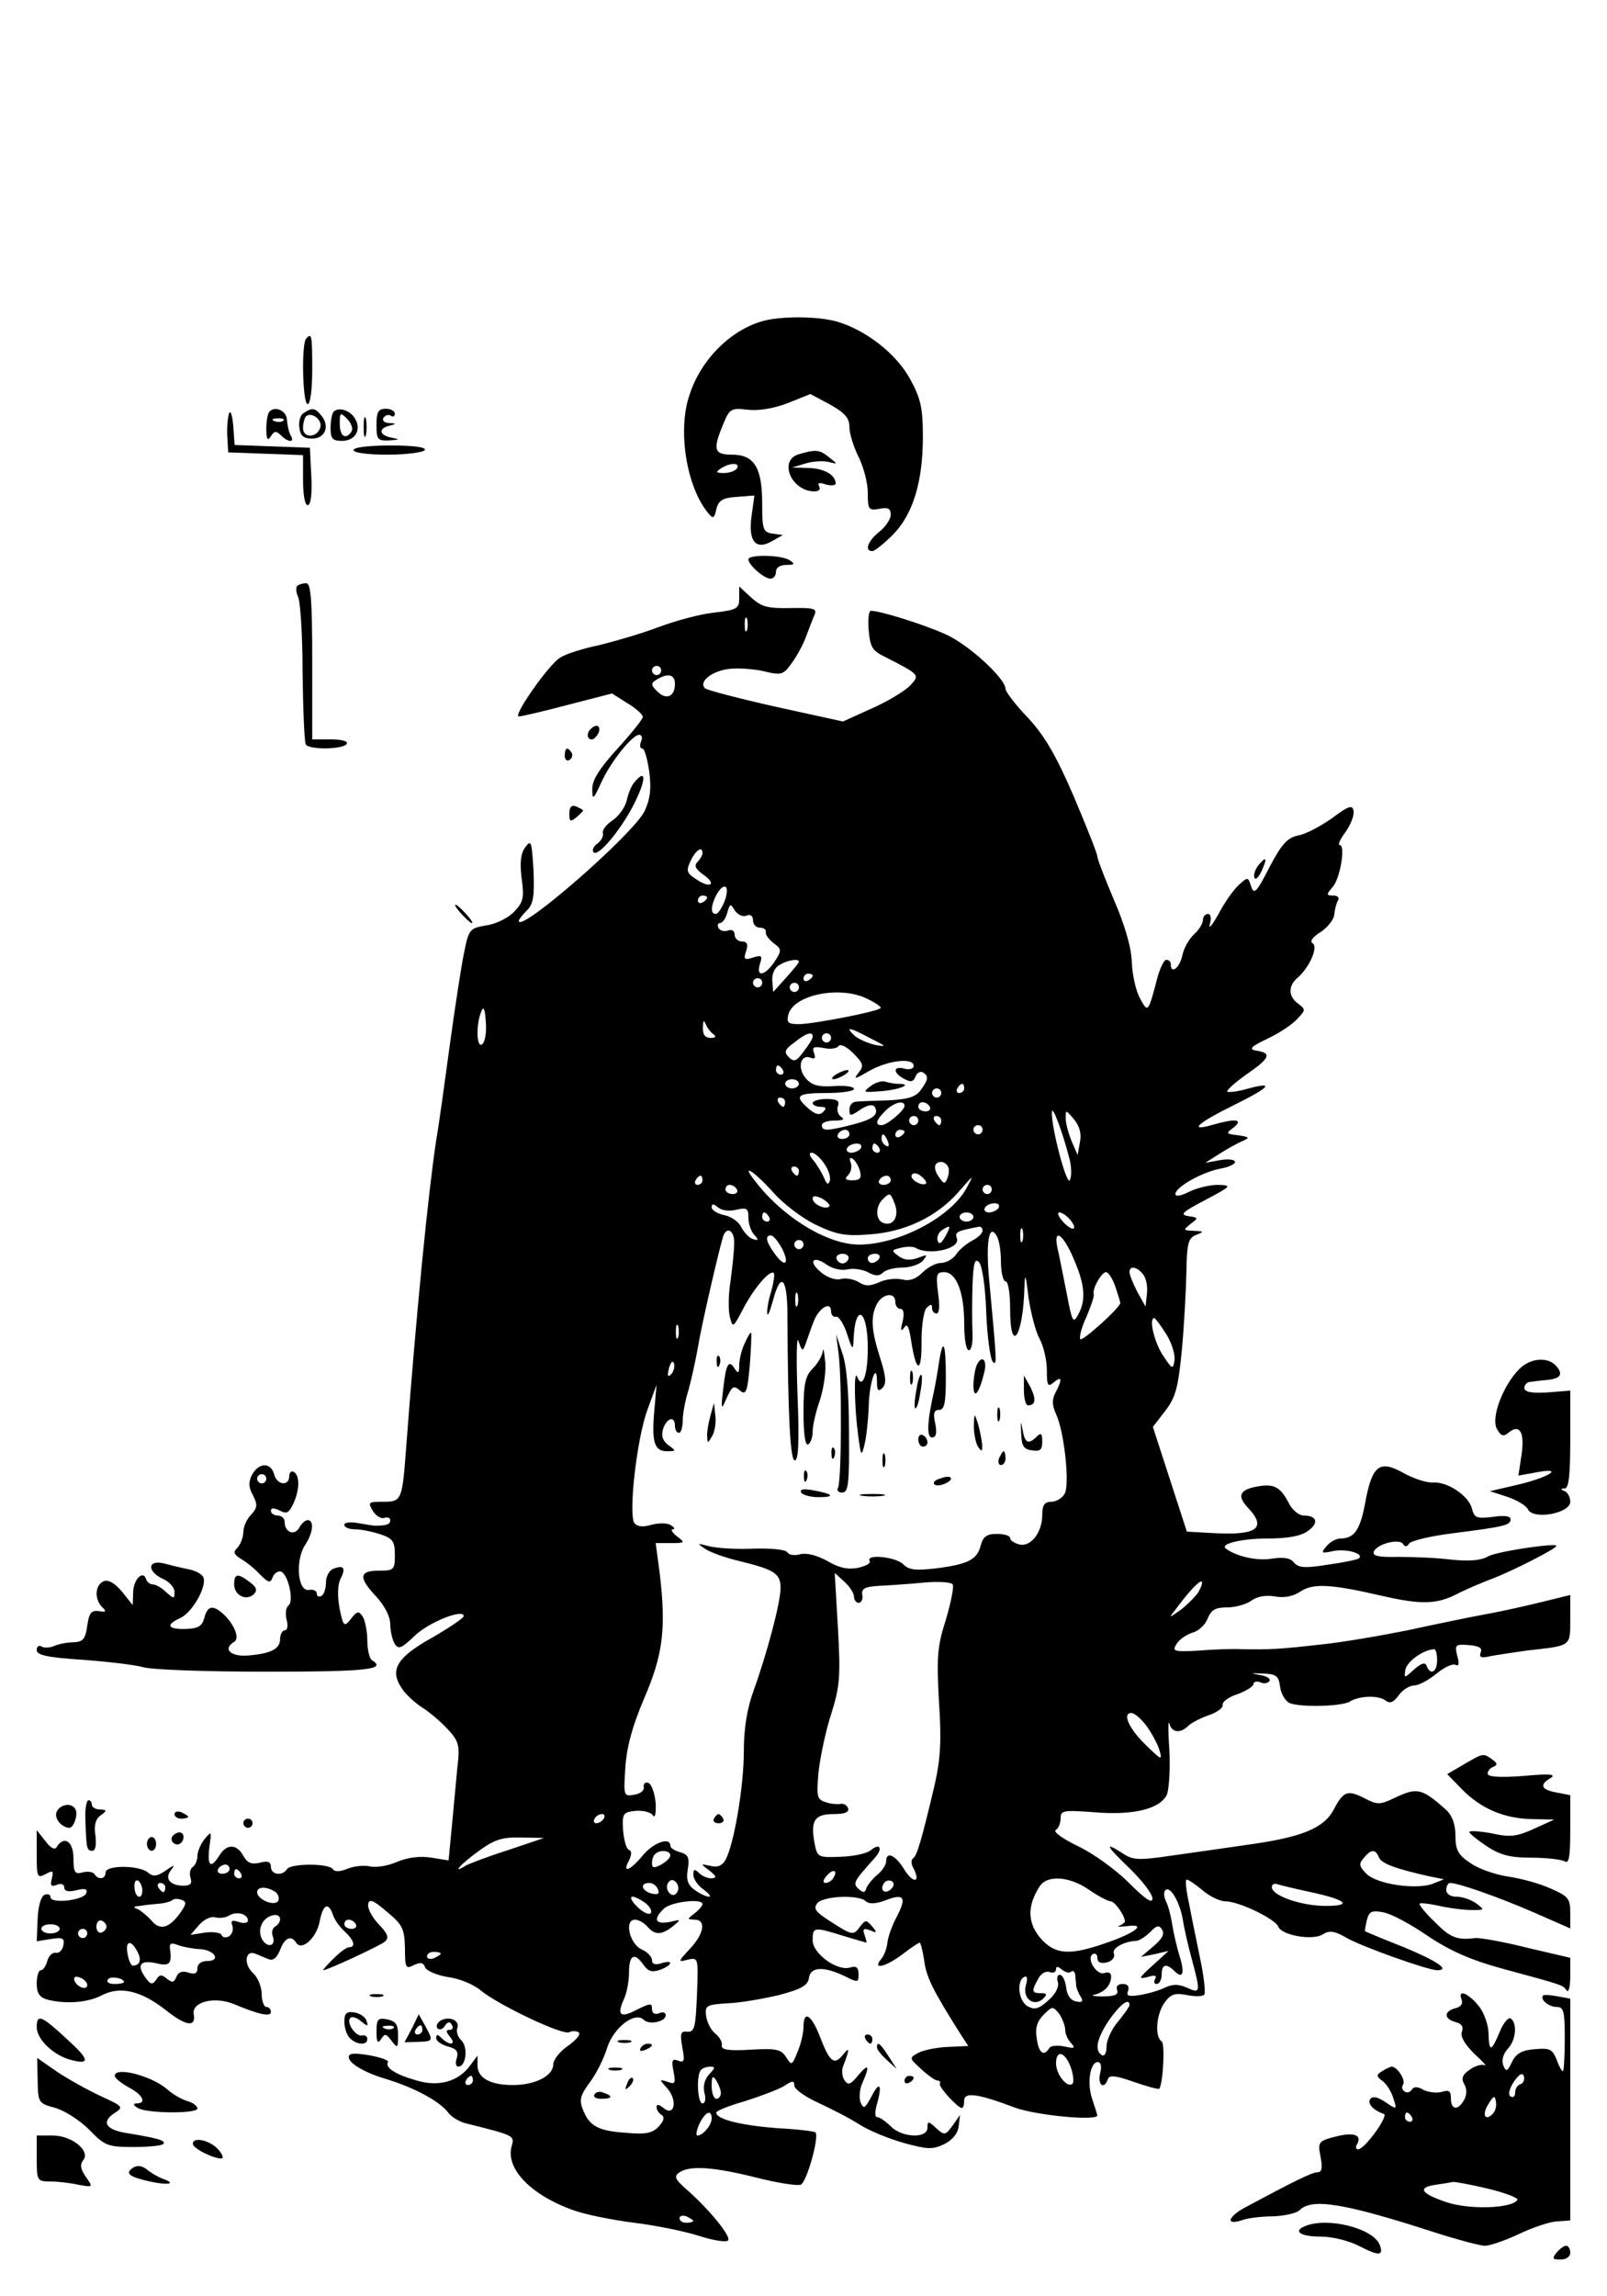 <?xml version="1.0" standalone="no"?>
<!DOCTYPE svg PUBLIC "-//W3C//DTD SVG 20010904//EN"
 "http://www.w3.org/TR/2001/REC-SVG-20010904/DTD/svg10.dtd">
<svg version="1.0" xmlns="http://www.w3.org/2000/svg"
 width="350pt" height="500pt" viewBox="0 0 350 500"
 preserveAspectRatio="xMidYMid meet">

<g transform="translate(0,500) scale(0.1,-0.1)"
fill="#000000" stroke="none">
<path d="M1658 4300 c-69 -21 -131 -83 -156 -159 -27 -77 -7 -202 41 -259 10
-12 13 -11 17 9 5 19 13 25 44 27 l39 3 -6 -44 c-8 -56 9 -76 45 -55 l23 13
-22 3 c-21 3 -23 9 -23 65 0 79 -17 107 -66 107 -39 0 -42 11 -19 66 14 34 17
36 52 32 24 -3 57 2 88 14 l50 20 43 -23 c32 -18 42 -29 42 -49 0 -14 9 -43
20 -65 11 -22 20 -57 20 -78 0 -37 2 -39 25 -35 19 4 25 1 25 -13 0 -9 -11
-26 -25 -37 -25 -20 -33 -42 -15 -42 5 0 25 16 44 35 44 44 66 115 66 214 0
64 -5 84 -28 126 -30 55 -97 107 -160 125 -43 12 -125 12 -164 0z m-53 -320
c-3 -5 -16 -10 -28 -10 -18 0 -19 2 -7 10 20 13 43 13 35 0z"/>
<path d="M667 4263 c-11 -10 -8 -143 3 -143 6 0 10 32 10 75 0 75 -1 81 -13
68z"/>
<path d="M499 4100 c-3 -8 -5 -31 -4 -50 l2 -35 81 -3 82 -3 0 -54 c0 -32 4
-55 10 -55 7 0 10 24 8 63 l-3 62 -82 3 -82 3 -3 42 c-2 23 -6 35 -9 27z"/>
<path d="M587 4104 c-4 -4 -7 -21 -7 -38 0 -23 3 -27 10 -16 7 12 12 12 22 2
16 -16 31 -16 21 0 -4 7 -7 22 -8 33 0 20 -25 32 -38 19z m30 -20 c-3 -3 -12
-4 -19 -1 -8 3 -5 6 6 6 11 1 17 -2 13 -5z"/>
<path d="M662 4101 c-8 -4 -12 -19 -10 -32 2 -18 9 -24 28 -24 28 0 39 27 20
50 -14 17 -20 18 -38 6z m36 -30 c-5 -24 -38 -27 -38 -3 0 10 3 21 6 25 11 11
35 -5 32 -22z"/>
<path d="M727 4104 c-4 -4 -7 -20 -7 -36 0 -23 4 -28 25 -28 29 0 43 25 28 49
-11 18 -35 25 -46 15z m39 -43 c-13 -20 -26 -11 -26 16 0 25 1 26 16 11 9 -9
13 -21 10 -27z"/>
<path d="M820 4075 c0 -32 2 -35 28 -34 23 2 24 2 5 6 -27 5 -30 20 -5 26 16
4 16 5 -1 6 -10 0 -15 6 -12 11 4 6 11 8 16 5 5 -4 9 -1 9 4 0 6 -9 11 -20 11
-16 0 -20 -7 -20 -35z"/>
<path d="M792 4070 c0 -19 2 -27 5 -17 2 9 2 25 0 35 -3 9 -5 1 -5 -18z"/>
<path d="M770 4020 c0 -6 31 -10 74 -10 41 0 78 5 81 10 4 6 -23 10 -74 10
-47 0 -81 -4 -81 -10z"/>
<path d="M1740 4011 c-45 -13 -17 -80 33 -81 11 0 15 5 11 11 -4 8 0 9 15 4
11 -3 21 -2 21 2 0 19 -25 33 -59 34 l-36 1 30 9 c17 5 39 6 50 3 20 -5 20 -5
1 10 -21 17 -28 18 -66 7z"/>
<path d="M1630 3782 c0 -12 34 -42 48 -42 7 0 12 7 12 15 0 9 9 15 23 15 18 0
19 2 7 10 -18 12 -90 13 -90 2z"/>
<path d="M647 3724 c-3 -4 -2 -14 2 -23 5 -9 10 -83 10 -165 1 -82 4 -153 7
-157 7 -12 81 -11 89 1 4 6 -10 10 -34 10 l-41 0 0 170 c0 135 -3 170 -13 170
-8 0 -17 -3 -20 -6z"/>
<path d="M1610 3698 c0 -23 -4 -26 -55 -32 -30 -3 -85 -18 -122 -32 -37 -14
-96 -31 -129 -39 -34 -7 -72 -19 -84 -27 -25 -15 -104 -128 -90 -128 6 0 53
11 106 25 l97 25 33 -21 c19 -11 34 -25 34 -30 0 -5 -25 -36 -55 -69 -39 -43
-55 -68 -55 -87 0 -26 2 -25 19 12 20 45 68 105 83 105 6 0 8 -7 4 -15 -3 -8
-2 -15 3 -15 5 0 11 -23 15 -50 5 -37 2 -60 -10 -86 -24 -50 -274 -268 -274
-239 0 3 8 13 18 23 14 14 16 31 14 87 -4 63 -5 68 -18 50 -10 -13 -12 -33 -8
-67 6 -42 4 -52 -16 -73 -12 -13 -39 -27 -61 -30 -36 -6 -38 -9 -48 -58 -6
-29 -20 -119 -31 -200 -11 -81 -24 -176 -30 -210 -17 -112 -43 -370 -66 -677
-8 -107 -10 -110 -49 -110 -33 0 -34 -1 -23 -20 7 -11 19 -18 25 -15 7 2 13 0
13 -5 0 -9 -8 -12 -30 -12 -3 -1 -20 2 -37 5 -19 4 -33 2 -33 -3 0 -6 11 -10
24 -10 12 0 37 -5 55 -11 27 -9 31 -16 31 -45 0 -32 -2 -34 -35 -34 -43 0 -45
-15 -5 -57 18 -20 30 -43 30 -60 0 -15 5 -35 10 -43 8 -12 15 -9 43 18 31 30
107 60 107 43 0 -4 -31 -25 -69 -47 -77 -43 -93 -70 -66 -110 8 -13 28 -31 43
-41 15 -9 40 -30 56 -47 26 -28 28 -36 22 -86 -3 -30 -8 -88 -12 -128 l-7 -73
-37 6 c-24 4 -51 1 -75 -9 -20 -9 -47 -13 -59 -10 -12 3 -34 1 -49 -5 -17 -7
-28 -7 -32 -1 -8 13 -92 13 -100 0 -10 -16 -35 -12 -35 5 0 11 -7 14 -24 9
-18 -4 -27 -1 -36 15 -14 26 -36 27 -52 1 -19 -30 -27 -24 -22 18 5 35 5 36
-10 18 -9 -11 -16 -28 -16 -37 0 -10 -5 -21 -10 -24 -6 -4 -8 -15 -5 -24 4
-13 0 -17 -17 -17 -29 1 -40 16 -25 35 9 11 6 11 -12 -2 -19 -13 -28 -14 -39
-4 -20 16 -92 16 -92 0 0 -15 -16 -17 -24 -4 -3 5 -15 7 -26 4 -17 -5 -20 0
-20 31 0 36 -20 50 -36 25 -4 -8 -13 -4 -25 12 l-19 24 0 -53 c0 -49 1 -52 19
-43 16 9 18 8 14 -9 -4 -16 -2 -19 11 -14 9 4 16 1 16 -6 0 -8 9 -10 26 -6 19
5 25 3 22 -6 -5 -16 -78 -24 -78 -9 0 6 -6 8 -13 5 -7 -2 -14 -24 -15 -52 l-2
-49 31 5 c26 4 30 2 27 -14 -2 -11 -10 -18 -17 -16 -7 1 -15 -7 -18 -18 -3
-11 -9 -20 -14 -20 -5 0 -9 -13 -9 -29 0 -21 6 -30 23 -35 39 -10 87 -7 118 9
40 21 85 11 139 -31 45 -36 67 -39 62 -10 -5 27 45 40 88 22 55 -23 80 -28 80
-17 0 6 -4 11 -10 11 -5 0 -10 13 -10 28 0 16 -9 37 -19 46 -21 19 -17 51 5
42 8 -3 21 -9 29 -12 10 -4 18 3 25 20 10 27 24 33 35 16 12 -19 44 10 51 45
7 38 19 45 29 16 3 -10 14 -26 25 -36 21 -19 26 -35 10 -35 -5 0 -20 -11 -34
-25 -14 -14 -24 -25 -22 -25 9 0 123 53 134 62 10 9 7 17 -14 39 -14 15 -24
34 -22 43 2 12 11 9 41 -17 34 -28 38 -37 39 -79 0 -43 2 -46 19 -37 15 7 21
6 25 -5 3 -7 25 -17 50 -21 24 -3 56 -16 71 -29 39 -32 180 -99 193 -91 5 3
15 3 20 0 6 -4 -4 -16 -22 -29 -18 -12 -33 -31 -33 -41 0 -25 -39 -45 -88 -45
-49 0 -77 15 -77 43 l0 21 -15 -20 c-25 -36 -69 -49 -118 -34 -46 13 -69 28
-62 40 5 8 -75 24 -83 16 -12 -12 23 -36 76 -52 64 -19 121 -50 139 -75 7 -9
25 -20 40 -23 100 -25 104 -26 98 -47 -16 -50 41 -109 135 -142 25 -9 84 -21
132 -27 48 -6 112 -19 142 -29 32 -10 59 -14 62 -9 6 9 -41 67 -90 110 -26 23
-29 29 -16 38 23 15 73 12 165 -11 47 -12 91 -19 99 -16 13 5 41 105 32 114
-2 2 -39 7 -83 9 -77 6 -133 19 -133 34 0 4 28 15 63 25 34 11 72 25 85 33 18
12 22 12 22 1 0 -8 24 -25 53 -38 28 -13 69 -34 89 -47 20 -13 64 -31 96 -40
51 -14 63 -15 88 -3 18 9 30 23 32 39 l3 25 -16 -23 c-16 -22 -18 -22 -36 -6
-17 16 -19 16 -19 1 0 -24 -55 -22 -80 3 -11 11 -24 20 -29 20 -6 0 -6 12 0
32 11 41 4 47 -14 11 -14 -25 -16 -26 -23 -10 -3 10 -2 29 5 43 16 37 13 42
-10 15 -17 -21 -22 -22 -30 -10 -5 7 -6 21 -3 29 15 39 15 45 0 26 -19 -24
-29 -16 -50 39 -19 49 -36 59 -36 21 0 -13 -6 -38 -13 -54 -12 -30 -13 -30
-25 -11 -11 17 -21 19 -77 16 -49 -3 -64 0 -63 9 2 7 -5 19 -14 26 -9 7 -18
24 -20 38 -3 23 0 25 47 28 28 1 78 10 112 18 49 13 63 21 65 38 4 24 33 25
80 2 26 -13 28 -13 28 5 0 15 -5 19 -18 15 -28 -9 -82 30 -82 59 0 29 2 30 66
10 27 -8 50 -15 51 -15 1 0 -1 8 -4 17 -5 13 -2 15 12 10 15 -7 16 -5 4 9 -12
14 -14 14 -25 0 -15 -21 -17 -21 -65 10 -33 21 -38 28 -29 40 14 16 91 19 106
4 6 -6 21 -6 42 2 41 16 47 7 26 -34 -10 -18 -19 -43 -21 -56 -1 -13 -7 -30
-14 -38 -20 -24 10 -17 47 11 18 14 35 25 37 25 2 0 7 -18 10 -40 5 -36 19
-64 79 -159 l17 -26 -44 -2 c-25 -1 -54 -7 -65 -13 -20 -11 -20 -11 6 -35 15
-14 31 -25 35 -25 5 0 8 -3 6 -8 -2 -7 39 -52 48 -52 3 0 5 7 5 16 0 19 28 16
110 -15 46 -17 180 -30 180 -17 0 1 -5 17 -11 35 -12 34 -5 81 12 81 7 0 9
-10 5 -25 -6 -25 9 -36 17 -12 3 9 16 8 56 -6 29 -10 54 -17 56 -15 8 11 13
98 5 103 -15 10 -12 58 6 84 14 19 22 22 49 17 19 -4 36 -3 38 1 3 5 -1 40 -9
78 -8 39 -19 92 -24 119 -6 27 -9 51 -6 53 2 2 17 -8 34 -22 16 -14 39 -25 51
-25 29 0 108 -38 115 -55 7 -19 75 -31 97 -17 14 9 25 8 51 -7 32 -19 178 -71
198 -71 30 0 0 20 -72 50 -46 18 -84 34 -85 35 -1 0 1 11 4 24 5 19 10 22 36
17 17 -3 60 -26 96 -51 48 -32 92 -52 161 -71 136 -37 134 -36 142 -48 4 -6 8
7 8 30 l0 41 -94 22 c-52 13 -102 22 -113 21 -40 -5 -55 1 -89 36 -20 19 -34
37 -32 39 2 2 21 0 43 -5 22 -5 54 -9 70 -9 29 0 29 0 11 14 -11 8 -30 15 -43
15 -14 0 -23 6 -23 15 0 8 4 15 8 15 18 0 101 -29 180 -63 l82 -36 0 34 c0 31
-4 36 -43 53 -24 11 -65 22 -93 26 -27 4 -64 17 -81 29 -27 18 -33 28 -33 60
0 24 -7 43 -19 55 -55 49 -64 51 -116 26 -30 -14 -36 -14 -64 1 -36 18 -45 15
-66 -25 -21 -40 -68 -60 -182 -76 -54 -8 -133 -19 -175 -25 -68 -10 -81 -9
-102 5 -42 27 -38 18 14 -32 28 -27 50 -56 50 -66 0 -12 -16 -1 -52 35 -28 28
-78 64 -110 79 -33 16 -54 31 -49 35 6 3 11 15 11 25 0 18 5 19 73 14 83 -7
141 6 158 37 5 11 8 53 6 97 -3 42 -3 69 0 59 5 -20 24 -22 41 -5 7 7 27 17
44 23 18 6 32 16 31 22 -2 7 13 18 32 24 19 7 35 17 35 22 0 5 7 7 15 4 8 -4
17 -2 20 3 3 5 -7 11 -22 13 -21 4 -20 4 7 3 30 -1 35 -5 38 -29 2 -15 11 -30
20 -35 23 -10 114 -8 132 3 21 13 63 14 78 2 9 -7 17 -4 28 11 8 12 24 22 34
22 10 0 32 12 49 26 17 14 35 22 41 19 7 -4 9 2 4 19 -6 25 -4 26 25 24 22 -2
30 -6 26 -16 -4 -11 1 -13 22 -8 16 3 51 8 78 12 98 11 95 8 95 68 l0 53 -57
-14 c-32 -8 -89 -21 -128 -28 -38 -7 -115 -23 -170 -35 -55 -11 -140 -26 -190
-31 -88 -10 -107 -11 -170 -10 -16 1 -58 0 -92 -3 -57 -3 -61 -2 -50 15 6 10
22 20 34 24 13 3 28 17 33 30 8 20 17 25 43 25 18 0 42 7 53 15 12 9 31 12 50
9 21 -4 41 0 57 11 28 18 66 16 182 -11 80 -18 114 -17 156 4 19 10 56 26 83
36 41 16 136 64 136 70 0 7 -130 -12 -149 -23 -16 -9 -41 -11 -80 -7 -31 4
-82 6 -115 6 -43 -1 -57 2 -54 11 6 17 56 30 64 17 4 -7 9 -6 13 1 4 6 45 16
92 22 118 15 129 18 129 31 0 7 -14 9 -39 5 -35 -4 -40 -2 -45 18 -7 28 -53
59 -85 57 -13 -1 -41 8 -63 20 -53 30 -69 18 -84 -61 -11 -62 -24 -81 -55 -81
-9 0 -23 -8 -30 -17 -13 -15 -11 -16 16 -10 29 5 66 -6 55 -16 -3 -3 -33 -9
-68 -14 -50 -8 -64 -7 -74 5 -8 10 -23 12 -49 8 -32 -5 -76 5 -99 22 -14 10
33 22 90 22 43 0 73 5 88 16 25 17 21 34 -8 34 -11 0 -26 12 -34 29 -18 34
-32 41 -69 34 -38 -7 -43 -21 -18 -47 41 -44 18 -60 -80 -54 l-54 3 -37 114
-37 114 27 35 c23 30 28 51 36 131 5 53 9 129 10 170 1 64 4 75 21 82 18 7 18
8 -5 9 -23 1 -24 1 -7 15 18 13 17 14 -5 17 -19 3 -13 9 37 35 58 31 59 32 27
33 -18 0 -46 -7 -62 -15 -18 -9 -30 -11 -30 -5 0 15 57 47 96 55 19 3 34 10
34 15 0 5 -15 7 -32 4 l-33 -6 30 19 c17 11 39 23 50 28 18 8 17 9 -8 13 -27
3 -28 4 -10 17 22 18 4 20 -45 6 -55 -16 -35 3 44 42 81 40 92 53 30 36 -21
-6 -40 -8 -43 -6 -2 3 16 19 41 37 51 35 57 47 24 52 -19 3 -16 8 24 27 25 12
54 31 64 43 18 19 18 20 1 33 -21 15 -22 38 -1 56 25 21 46 67 33 75 -7 4 0
14 18 25 15 10 28 27 29 37 1 11 4 24 8 31 4 6 0 11 -10 11 -15 0 -16 2 -2 18
17 18 29 92 16 92 -5 0 1 13 13 29 11 16 19 36 17 45 -2 14 -10 12 -46 -15
-24 -17 -57 -35 -74 -38 -24 -5 -36 -18 -63 -69 -28 -55 -34 -61 -40 -42 -7
21 -7 21 -27 3 -11 -10 -31 -38 -44 -63 -14 -25 -22 -35 -19 -22 4 13 2 22 -4
22 -6 0 -11 -6 -11 -13 0 -8 -9 -22 -19 -31 -11 -10 -23 -31 -26 -47 -6 -27
-25 -41 -25 -19 0 6 -4 10 -10 10 -5 0 -14 -19 -20 -42 -19 -73 -20 -74 -37
-42 -9 16 -17 52 -18 80 -1 32 -16 82 -39 135 -20 47 -36 89 -36 94 0 6 -23
64 -51 130 -39 91 -64 133 -100 172 -27 28 -49 57 -49 63 0 23 -83 99 -133
120 -47 21 -140 50 -160 50 -5 0 -7 -19 -5 -42 3 -36 8 -45 33 -57 78 -40 79
-40 58 -63 -10 -11 -47 -34 -83 -50 l-64 -29 -146 32 c-80 18 -149 36 -154 40
-15 13 11 36 48 42 19 3 53 1 77 -4 41 -10 45 -9 64 18 11 15 25 41 31 58 6
16 14 37 18 46 6 14 -1 16 -53 15 -50 -1 -63 3 -85 23 l-26 24 0 -25z m17 -70
c-3 -7 -5 -2 -5 12 0 14 2 19 5 13 2 -7 2 -19 0 -25z m-187 -88 c0 -5 -4 -10
-10 -10 -5 0 -10 5 -10 10 0 6 5 10 10 10 6 0 10 -4 10 -10z m30 -29 c0 -28
-19 -36 -38 -17 -15 15 -15 18 -2 26 24 15 40 12 40 -9z m60 -369 c0 -4 -5
-13 -11 -19 -8 -8 -4 -15 12 -27 31 -21 17 -32 -14 -11 -22 14 -23 19 -13 40
11 24 26 34 26 17z m49 -102 c-6 -16 -15 -30 -20 -30 -12 0 -11 17 1 41 17 30
30 22 19 -11z m-39 6 c0 -3 -4 -8 -10 -11 -5 -3 -10 -1 -10 4 0 6 5 11 10 11
6 0 10 -2 10 -4z m85 -40 c9 4 15 0 15 -10 0 -9 7 -16 15 -16 8 0 14 -4 13 -9
-2 -5 6 -16 16 -24 19 -14 19 -16 3 -41 -21 -31 -41 -35 -32 -5 6 18 4 20 -15
14 -19 -6 -21 -4 -15 14 5 15 2 21 -9 21 -9 0 -16 7 -16 15 0 8 -6 12 -14 9
-8 -3 -17 -1 -21 5 -3 6 -2 11 3 11 5 0 13 10 16 23 6 20 7 20 16 5 6 -9 17
-15 25 -12z m115 -100 c0 -3 -13 -18 -28 -35 l-28 -31 -2 25 c-1 14 5 28 16
34 18 11 42 14 42 7z m30 -30 c0 -3 -4 -8 -10 -11 -5 -3 -10 -1 -10 4 0 6 5
11 10 11 6 0 10 -2 10 -4z m-110 -16 c0 -5 -4 -10 -10 -10 -5 0 -10 5 -10 10
0 6 5 10 10 10 6 0 10 -4 10 -10z m80 -10 c0 -5 -4 -10 -10 -10 -5 0 -10 5
-10 10 0 6 5 10 10 10 6 0 10 -4 10 -10z m151 -26 c17 -8 29 -17 27 -19 -7 -8
-148 -35 -178 -35 -24 0 -27 3 -23 21 12 44 116 64 174 33z m-840 -97 c-13
-13 -15 41 -3 70 5 13 8 8 10 -21 2 -21 -1 -43 -7 -49z m503 21 c7 -5 4 -8 -6
-8 -12 0 -18 7 -17 23 0 15 2 17 6 7 3 -8 11 -18 17 -22z m342 -9 c36 -18 36
-19 9 -14 -16 4 -37 13 -45 21 -20 19 -11 18 36 -7z m-126 4 c0 -5 -9 -19 -20
-33 -15 -21 -21 -23 -32 -12 -11 11 -9 17 12 32 26 21 40 25 40 13z m40 -3 c0
-5 -4 -10 -10 -10 -5 0 -10 5 -10 10 0 6 5 10 10 10 6 0 10 -4 10 -10z m59
-77 c-11 -14 -7 -13 24 5 40 23 97 30 97 11 0 -6 -9 -9 -20 -6 -25 7 -26 -9
-1 -22 15 -8 20 -7 25 5 3 8 10 12 16 9 13 -8 12 -16 -5 -39 -11 -15 -29 -20
-72 -22 -32 -1 -64 -2 -70 -3 -7 -1 -13 -8 -13 -17 0 -15 2 -15 24 0 15 10 27
12 31 6 10 -17 -3 -27 -49 -39 -55 -14 -66 -14 -66 -1 0 6 12 10 28 10 18 0
23 3 14 8 -7 5 -10 15 -7 24 4 11 -2 15 -25 15 -16 0 -30 -4 -30 -9 0 -4 8 -8
17 -8 12 0 14 -3 6 -11 -8 -8 -17 -6 -32 7 -32 28 -26 34 39 34 33 0 60 4 60
9 0 5 -20 8 -44 6 -34 -2 -48 2 -61 17 -19 22 -12 53 10 45 10 -4 12 -1 8 10
-5 13 -1 15 21 11 14 -3 29 -1 32 4 4 6 18 -1 32 -15 23 -23 24 -28 11 -44z
m-164 7 c3 -5 1 -10 -4 -10 -6 0 -11 5 -11 10 0 6 2 10 4 10 3 0 8 -4 11 -10z
m35 -30 c0 -5 -7 -10 -15 -10 -8 0 -15 5 -15 10 0 6 7 10 15 10 8 0 15 -4 15
-10z m360 -10 c0 -5 -5 -10 -11 -10 -5 0 -7 5 -4 10 3 6 8 10 11 10 2 0 4 -4
4 -10z m-50 -10 c0 -5 -4 -10 -10 -10 -5 0 -10 5 -10 10 0 6 5 10 10 10 6 0
10 -4 10 -10z m-340 -20 c0 -5 -2 -10 -4 -10 -3 0 -8 5 -11 10 -3 6 -1 10 4
10 6 0 11 -4 11 -10z m260 -8 c0 -10 -38 -42 -50 -42 -15 0 -12 11 8 31 18 18
42 25 42 11z m55 -2 c3 -5 -1 -10 -9 -10 -9 0 -16 5 -16 10 0 6 4 10 9 10 6 0
13 -4 16 -10z m305 -116 c4 -18 4 -37 0 -44 -7 -12 -41 117 -39 149 1 16 24
-46 39 -105z m22 39 l-5 -28 -13 30 c-7 17 -13 39 -13 50 0 19 0 19 18 -2 12
-15 17 -31 13 -50z m-352 47 c0 -5 -4 -10 -10 -10 -5 0 -10 5 -10 10 0 6 5 10
10 10 6 0 10 -4 10 -10z m50 0 c0 -5 -2 -10 -4 -10 -3 0 -8 5 -11 10 -3 6 -1
10 4 10 6 0 11 -4 11 -10z m90 -20 c0 -5 -4 -10 -10 -10 -5 0 -10 5 -10 10 0
6 5 10 10 10 6 0 10 -4 10 -10z m-290 -10 c0 -5 -7 -10 -16 -10 -8 0 -12 5 -9
10 3 6 10 10 16 10 5 0 9 -4 9 -10z m120 6 c0 -3 -4 -8 -10 -11 -5 -3 -10 -1
-10 4 0 6 5 11 10 11 6 0 10 -2 10 -4z m-36 -22 c3 -8 2 -12 -4 -9 -6 3 -10
10 -10 16 0 14 7 11 14 -7z m-59 -14 c-3 -5 -13 -10 -21 -10 -8 0 -12 5 -9 10
3 6 13 10 21 10 8 0 12 -4 9 -10z m40 0 c3 -5 1 -10 -4 -10 -6 0 -11 5 -11 10
0 6 2 10 4 10 3 0 8 -4 11 -10z m-119 -35 c9 -13 14 -30 11 -37 -3 -9 -7 -6
-12 7 -5 11 -15 28 -23 38 -9 10 -11 17 -4 17 6 0 19 -11 28 -25z m77 -15 c4
-15 0 -20 -16 -20 -16 0 -18 3 -10 11 6 6 9 18 6 27 -4 9 -2 13 4 9 6 -4 13
-16 16 -27z m191 11 c4 -5 3 -16 0 -25 -6 -15 -8 -15 -19 1 -13 18 -11 33 5
33 5 0 11 -4 14 -9z m-324 -11 c0 -5 -2 -10 -4 -10 -3 0 -8 5 -11 10 -3 6 -1
10 4 10 6 0 11 -4 11 -10z m-58 -44 c21 -25 63 -57 93 -72 46 -22 65 -26 117
-22 78 5 148 38 196 93 34 39 34 39 16 6 -36 -63 -148 -121 -233 -121 -70 0
-169 61 -230 143 -27 35 3 15 41 -27z m335 17 c-8 -7 -37 9 -31 19 3 5 12 4
20 -3 8 -6 13 -14 11 -16z m-487 7 c0 -5 -5 -10 -11 -10 -5 0 -7 5 -4 10 3 6
8 10 11 10 2 0 4 -4 4 -10z m410 0 c0 -5 -7 -10 -16 -10 -8 0 -12 5 -9 10 3 6
10 10 16 10 5 0 9 -4 9 -10z m-335 -20 c3 -5 -1 -10 -9 -10 -9 0 -16 5 -16 10
0 6 4 10 9 10 6 0 13 -4 16 -10z m555 0 c0 -5 -4 -10 -10 -10 -5 0 -10 5 -10
10 0 6 5 10 10 10 6 0 10 -4 10 -10z m-354 -37 c-8 -8 -36 5 -36 17 0 7 6 7
21 0 11 -7 18 -14 15 -17z m143 5 c10 -27 -4 -49 -25 -41 -17 6 -18 35 -2 51
16 16 17 16 27 -10z m-345 -12 c23 5 26 3 26 -18 0 -13 6 -30 13 -37 10 -11 9
-13 -3 -9 -8 2 -19 14 -25 25 -5 12 -22 24 -37 27 -15 3 -28 11 -28 17 0 9 4
8 14 0 8 -7 25 -9 40 -5z m571 4 c-3 -5 -13 -10 -21 -10 -8 0 -12 5 -9 10 3 6
13 10 21 10 8 0 12 -4 9 -10z m-500 -20 c3 -5 1 -10 -4 -10 -6 0 -11 5 -11 10
0 6 2 10 4 10 3 0 8 -4 11 -10z m445 0 c0 -5 -7 -10 -15 -10 -8 0 -15 5 -15
10 0 6 7 10 15 10 8 0 15 -4 15 -10z m210 -5 c20 -24 6 -28 -15 -5 -10 11 -13
20 -8 20 6 0 16 -7 23 -15z m-271 -37 c-9 -16 -14 -19 -17 -9 -2 7 2 17 9 22
20 13 21 11 8 -13z m81 12 c0 -5 -10 -15 -22 -21 -13 -7 -29 -20 -36 -31 -7
-10 -22 -18 -33 -18 -10 0 -28 -9 -40 -21 -14 -14 -28 -19 -44 -15 -13 3 -36
1 -50 -6 -21 -9 -31 -9 -46 1 -11 6 -28 9 -38 6 -10 -3 -29 3 -42 14 -30 24
-19 39 12 17 13 -9 32 -13 45 -10 12 3 32 0 44 -6 16 -9 25 -9 33 -1 6 6 25
11 43 11 17 0 37 7 44 15 11 14 10 14 -11 6 -17 -6 -30 -5 -42 4 -16 12 -16
13 5 18 12 3 26 3 32 0 29 -18 99 -2 90 21 -5 13 0 16 49 25 4 0 7 -3 7 -9z
m87 -22 c-3 -7 -5 -2 -5 12 0 14 2 19 5 13 2 -7 2 -19 0 -25z m-628 -5 c0 -16
-4 -53 -8 -83 -5 -30 -5 -66 -1 -79 6 -23 7 -22 29 20 23 44 58 85 66 77 3 -2
0 -20 -5 -39 -6 -18 -10 -41 -9 -49 1 -8 6 5 13 30 17 63 31 47 31 -35 1 -216
6 -315 16 -315 8 0 10 40 6 143 -3 78 -2 131 2 117 8 -23 9 -24 16 -5 4 11 11
32 17 47 11 30 38 46 38 23 0 -8 5 -14 11 -12 6 1 17 -16 24 -38 11 -34 13
-36 14 -13 3 83 31 68 31 -17 0 -60 -12 -91 -23 -63 -8 19 -6 -69 2 -127 6
-46 7 -48 14 -20 4 17 8 53 9 82 1 53 18 101 18 54 0 -19 3 -22 12 -13 9 9 8
24 -5 65 -20 62 -21 91 -7 118 13 23 40 26 40 4 0 -8 5 -15 11 -15 7 0 9 -10
5 -27 -5 -19 -4 -24 3 -14 7 11 11 2 16 -32 11 -69 23 -66 22 3 0 34 5 66 11
72 9 9 12 9 12 0 0 -7 4 -12 10 -12 6 0 7 18 3 45 -5 40 -3 45 13 45 27 0 44
-44 44 -112 0 -33 4 -58 10 -58 6 0 9 17 8 38 -1 20 -1 66 0 102 2 50 5 61 14
52 7 -7 14 -52 16 -110 2 -53 9 -101 14 -107 10 -10 9 -2 -8 182 -7 78 0 119
16 93 6 -8 10 -34 10 -57 0 -24 5 -43 10 -43 6 0 10 -27 10 -60 0 -101 28 -62
31 44 1 36 3 33 9 -19 5 -33 15 -73 24 -90 9 -16 16 -47 16 -69 0 -33 2 -37
15 -26 18 15 19 7 4 -22 -8 -15 -8 -27 1 -47 18 -39 30 -152 19 -173 -5 -10
-19 -18 -29 -18 -15 0 -20 -7 -20 -28 0 -39 -25 -71 -50 -65 -11 3 -20 9 -20
14 0 5 -13 9 -29 9 -22 0 -30 -6 -35 -25 -8 -31 -27 -41 -97 -50 -44 -5 -59
-4 -72 9 -16 16 -82 23 -73 7 3 -5 -8 -11 -26 -15 -22 -4 -41 0 -66 15 -22 12
-44 18 -58 15 -13 -4 -26 -2 -29 4 -4 6 -36 9 -73 8 -37 -2 -80 1 -97 5 -27 7
-28 7 -10 -5 11 -8 45 -20 75 -27 77 -19 90 -27 90 -59 0 -32 -30 -144 -59
-224 -14 -39 -21 -81 -21 -132 0 -75 -21 -201 -40 -236 -7 -12 -17 -17 -32
-13 -23 5 -23 5 -3 -10 16 -13 17 -16 4 -17 -8 0 -20 5 -27 12 -9 9 -12 8 -12
-4 0 -9 10 -24 22 -32 12 -9 18 -16 12 -16 -5 0 -19 6 -30 14 -16 11 -20 23
-16 46 4 25 1 32 -17 37 -11 3 -21 9 -21 14 0 20 -37 7 -60 -21 -28 -34 -46
-40 -30 -11 6 13 6 21 0 23 -6 2 -11 21 -13 43 -2 37 0 39 28 42 16 1 33 -3
37 -10 5 -7 7 5 6 27 -2 22 -9 41 -16 44 -7 2 -11 -2 -10 -9 2 -8 -8 -15 -21
-17 -23 -4 -23 -2 -19 60 3 44 15 89 41 150 41 95 48 151 34 271 l-9 67 33 0
c31 0 32 1 13 15 -10 8 -14 15 -9 15 6 0 4 4 -4 9 -7 5 -26 5 -42 1 -18 -6
-31 -4 -37 3 -14 18 5 185 28 247 l20 55 -5 -57 c-6 -68 0 -88 28 -88 20 0 20
1 3 13 -13 10 -16 20 -12 35 8 25 26 30 26 7 0 -8 4 -15 9 -15 4 0 8 12 8 28
0 15 6 45 13 67 6 22 15 63 20 91 7 45 45 209 55 242 8 23 25 12 24 -15z m105
-13 c17 -35 4 -40 -18 -8 -18 25 -20 38 -7 38 5 0 16 -13 25 -30z m634 -20
c25 -57 28 -91 10 -123 -11 -20 -13 -15 -25 48 -8 39 -16 82 -20 98 -9 44 12
31 35 -23z m-588 30 c0 -5 -4 -10 -10 -10 -5 0 -10 5 -10 10 0 6 5 10 10 10 6
0 10 -4 10 -10z m98 -31 c-2 -6 -8 -10 -13 -10 -5 0 -11 4 -13 10 -2 6 4 11
13 11 9 0 15 -5 13 -11z m67 1 c-3 -5 -10 -10 -16 -10 -5 0 -9 5 -9 10 0 6 7
10 16 10 8 0 12 -4 9 -10z m574 -34 c7 -8 11 -27 9 -43 l-3 -28 -18 32 c-9 18
-17 37 -17 43 0 15 16 12 29 -4z m-60 -27 c6 -18 11 -34 11 -36 0 -10 -82 -84
-87 -79 -3 3 2 25 13 48 10 24 18 46 16 51 -3 11 17 47 27 47 5 0 14 -14 20
-31z m-692 -41 c-3 -7 -5 -2 -5 12 0 14 2 19 5 13 2 -7 2 -19 0 -25z m803 -63
c12 -19 20 -45 18 -57 -3 -21 -5 -20 -26 12 -19 30 -30 80 -18 80 2 0 14 -16
26 -35z m-1063 -7 c-3 -7 -5 -2 -5 12 0 14 2 19 5 13 2 -7 2 -19 0 -25z m-15
-80 c-8 -8 -9 -4 -5 13 4 13 8 18 11 10 2 -7 -1 -18 -6 -23z m398 -485 c0 -7
5 -13 10 -13 6 0 10 8 8 17 -2 14 5 18 37 20 22 1 66 4 97 7 32 3 60 1 63 -4
3 -5 -4 -40 -15 -77 -19 -59 -20 -82 -15 -178 6 -86 3 -126 -9 -180 -30 -127
-39 -155 -47 -161 -5 -3 -5 -13 1 -23 16 -32 -2 -32 -21 -1 -19 31 -39 40 -39
17 0 -7 -8 -20 -19 -29 -10 -8 -21 -22 -24 -29 -3 -11 -7 -11 -17 -2 -13 12
-11 16 33 65 21 22 15 37 -7 19 -8 -7 -37 -13 -65 -14 -50 -2 -51 -1 -57 30
-9 49 0 63 42 63 24 0 34 4 31 13 -2 6 -10 11 -17 9 -7 -1 -21 0 -32 4 -19 6
-20 12 -15 68 4 33 16 90 28 126 18 58 20 79 14 185 l-7 120 21 -19 c12 -11
21 -25 21 -33z m750 10 c-7 -10 -24 -27 -38 -38 -27 -19 -27 -19 -12 0 27 37
53 65 57 61 3 -2 -1 -12 -7 -23z m520 -148 c0 -26 -15 -34 -23 -12 -3 8 -11 6
-27 -8 -22 -20 -22 -20 -19 0 4 17 37 42 62 44 4 1 7 -10 7 -24z m-633 -143
c11 -15 24 -39 28 -52 7 -24 5 -23 -28 9 -37 35 -54 71 -33 71 7 0 21 -12 33
-28z m-1182 -202 c-3 -5 -11 -10 -16 -10 -6 0 -7 5 -4 10 3 6 11 10 16 10 6 0
7 -4 4 -10z m-210 -69 c-44 -14 -86 -30 -92 -34 -30 -19 -10 4 29 32 34 25 51
31 92 30 l51 -1 -80 -27z m355 -11 c0 -5 -9 -14 -20 -20 -15 -8 -20 -8 -20 3
0 8 3 17 7 20 10 10 33 8 33 -3z m1543 -4 c6 -14 36 -25 112 -42 l30 -6 -25
-10 c-36 -13 -121 -1 -144 22 -16 16 -17 22 -6 34 16 20 26 20 33 2z m-2503
-26 c0 -5 -7 -10 -16 -10 -8 0 -12 5 -9 10 3 6 10 10 16 10 5 0 9 -4 9 -10z
m25 -10 c3 -5 1 -10 -4 -10 -6 0 -11 5 -11 10 0 6 2 10 4 10 3 0 8 -4 11 -10z
m1290 -9 c-3 -6 -11 -11 -17 -11 -6 0 -6 6 2 15 14 17 26 13 15 -4z m-1505
-27 c0 -22 -16 -17 -17 6 -1 11 2 18 8 15 5 -4 9 -13 9 -21z m1165 -4 c-5 -8
-11 -8 -17 -2 -6 6 -7 16 -3 22 5 8 11 8 17 2 6 -6 7 -16 3 -22z m466 7 c-13
-13 -26 -3 -16 12 3 6 11 8 17 5 6 -4 6 -10 -1 -17z m431 -2 c20 -14 42 -25
47 -25 9 0 31 -31 31 -44 0 -2 -6 -7 -12 -9 -7 -2 0 -3 17 -1 44 6 18 -15 -47
-37 -80 -28 -111 -25 -143 12 -27 33 -28 69 -1 111 16 26 65 23 108 -7z
m-2012 5 c0 -5 -2 -10 -4 -10 -3 0 -8 5 -11 10 -3 6 -1 10 4 10 6 0 11 -4 11
-10z m1073 -4 c4 -10 0 -12 -14 -9 -22 6 -26 23 -5 23 8 0 16 -6 19 -14z
m1422 -6 c78 -17 92 -30 32 -30 -52 0 -117 22 -117 41 0 6 6 9 13 6 6 -2 39
-10 72 -17z m-2256 1 c7 -5 10 -14 7 -20 -8 -13 -46 3 -46 19 0 12 20 13 39 1z
m1977 -60 c3 -20 12 -59 20 -88 19 -71 19 -75 -11 -61 -18 8 -31 8 -48 0 -12
-6 -36 -13 -54 -16 -25 -4 -31 -2 -26 9 3 10 -1 15 -12 15 -10 0 -15 -5 -12
-13 4 -10 -5 -14 -31 -14 -21 0 -28 2 -17 4 22 6 35 21 35 40 0 7 -6 10 -14 7
-17 -7 -41 32 -26 41 5 3 10 0 10 -8 0 -10 7 -13 21 -10 11 3 18 11 15 19 -5
12 22 27 50 28 6 1 19 9 29 19 14 15 20 16 26 5 6 -9 0 -20 -19 -36 l-27 -23
30 6 30 7 -35 -32 c-30 -27 -32 -30 -11 -25 16 5 21 4 17 -4 -4 -6 -2 -11 3
-11 6 0 11 9 11 20 0 23 10 26 28 8 18 -18 23 -5 11 33 -6 19 -13 50 -16 69
-3 19 -9 42 -14 51 -4 9 -5 19 -1 23 10 11 31 -24 38 -63z m-2184 13 c-24 -33
-44 -38 -62 -16 -9 10 -22 21 -30 25 -11 4 -10 6 5 7 11 2 30 4 43 5 12 1 25
5 28 8 3 3 12 3 20 0 11 -4 10 -9 -4 -29z m1014 22 c10 -8 15 -18 11 -22 -4
-4 -17 2 -29 14 -25 25 -13 30 18 8z m124 -2 c0 -4 -8 -13 -17 -20 -17 -13
-17 -13 0 -14 25 0 21 -30 -10 -63 -27 -29 -27 -30 -5 -24 23 5 23 4 20 -76
-3 -71 -5 -82 -21 -81 -15 2 -16 -4 -11 -34 6 -30 4 -34 -9 -29 -13 5 -15 1
-10 -24 5 -26 3 -28 -13 -22 -19 6 -19 6 0 -15 22 -26 15 -62 -9 -42 -10 8
-15 9 -15 2 0 -6 5 -14 11 -17 7 -5 5 -13 -6 -25 -14 -15 -28 -18 -72 -14 -61
4 -80 15 -94 52 -8 20 -4 31 15 57 14 18 31 52 38 75 14 45 61 81 80 62 12
-12 48 -4 48 10 0 6 -7 8 -15 4 -9 -3 -15 0 -15 10 0 13 -4 12 -31 -1 -37 -20
-46 -14 -31 20 7 14 12 41 12 60 0 39 12 45 32 16 10 -14 19 -16 36 -10 27 10
30 23 2 14 -13 -4 -20 -2 -20 7 0 7 -10 18 -22 23 -27 12 -39 65 -15 65 8 0
20 -7 27 -15 16 -19 31 -19 56 1 18 15 18 15 -8 9 -31 -6 -36 6 -12 29 15 15
84 23 84 10z m-990 -36 c0 -5 -9 -7 -20 -3 -15 5 -18 3 -14 -8 3 -8 0 -18 -7
-23 -7 -4 -14 -3 -16 2 -2 6 -18 8 -36 6 l-32 -5 19 22 c11 12 26 19 35 16 9
-2 22 -1 30 4 16 10 41 4 41 -11z m70 3 c0 -6 -5 -13 -11 -16 -6 -4 -8 -13 -5
-21 8 -21 -11 -27 -23 -7 -6 11 -6 24 0 35 10 19 39 25 39 9z m-378 -16 c0 -5
-5 -11 -11 -13 -6 -2 -11 4 -11 13 0 9 5 15 11 13 6 -2 11 -8 11 -13z m543 5
c3 -5 -1 -10 -9 -10 -9 0 -16 5 -16 10 0 6 4 10 9 10 6 0 13 -4 16 -10z m-645
-10 c0 -5 -9 -10 -20 -10 -11 0 -20 5 -20 10 0 6 9 10 20 10 11 0 20 -4 20
-10z m60 -10 c0 -5 -4 -10 -10 -10 -5 0 -10 5 -10 10 0 6 5 10 10 10 6 0 10
-4 10 -10z m109 -39 c10 -18 6 -31 -10 -31 -3 0 -9 11 -11 25 -6 29 7 33 21 6z
m135 5 c33 -1 49 -26 17 -26 -12 0 -21 -6 -21 -16 0 -11 -6 -14 -20 -9 -13 4
-22 1 -26 -10 -5 -12 -9 -13 -21 -3 -11 9 -16 9 -23 -3 -8 -11 -12 -11 -24 6
-19 27 -10 38 25 30 29 -7 34 -1 29 34 -1 10 4 11 17 6 10 -4 31 -8 47 -9z
m526 -10 c0 -2 -7 -6 -15 -10 -8 -3 -15 -1 -15 4 0 6 7 10 15 10 8 0 15 -2 15
-4z m1373 -39 c4 3 8 0 9 -8 0 -8 2 -18 2 -24 1 -5 5 -16 10 -23 6 -10 3 -13
-10 -10 -12 2 -20 13 -22 31 -2 15 -8 27 -14 27 -5 0 -7 -7 -4 -16 3 -9 -4
-25 -20 -39 -21 -19 -30 -22 -45 -14 -20 10 -26 54 -9 64 7 4 9 -2 4 -19 -7
-29 19 -47 39 -27 8 8 7 11 -6 11 -20 0 -21 4 -6 31 6 12 17 18 25 15 8 -3 14
0 14 6 0 7 4 7 13 -1 8 -6 17 -8 20 -4z m-2143 -29 c0 -13 -23 -5 -28 10 -2 7
2 10 12 6 9 -3 16 -11 16 -16z m80 6 c0 -2 -9 -4 -21 -4 -11 0 -18 4 -14 10 5
8 35 3 35 -6z m2190 -50 c0 -3 -11 -19 -25 -36 -14 -16 -25 -41 -25 -54 0 -14
-4 -22 -10 -19 -17 10 -11 37 16 77 24 34 44 49 44 32z m-140 -54 c0 -9 6 -22
13 -29 10 -11 7 -12 -15 -7 -15 3 -30 2 -33 -4 -12 -19 -23 -10 -27 22 -4 22
1 37 15 51 19 19 20 19 34 2 7 -11 13 -26 13 -35z m13 -84 c5 -15 6 -30 3 -33
-11 -11 -36 20 -36 44 0 32 21 25 33 -11z m-788 -12 c-10 -11 -14 -25 -11 -40
4 -14 2 -24 -4 -24 -11 0 -14 63 -3 73 3 4 13 7 20 7 11 0 11 -3 -2 -16z
m-515 -14 c0 -5 -5 -10 -11 -10 -5 0 -7 5 -4 10 3 6 8 10 11 10 2 0 4 -4 4
-10z m540 -27 c0 -7 -4 -13 -10 -13 -5 0 -10 12 -10 28 0 21 2 24 10 12 5 -8
10 -21 10 -27z m-20 -56 c0 -14 -19 -37 -31 -37 -4 0 -2 11 4 25 13 27 27 33
27 12z m-40 -223 c0 -2 -7 -4 -15 -4 -8 0 -15 4 -15 10 0 5 7 7 15 4 8 -4 15
-8 15 -10z"/>
<path d="M1820 2660 c-8 -5 -10 -10 -5 -10 6 0 17 5 25 10 8 5 11 10 5 10 -5
0 -17 -5 -25 -10z"/>
<path d="M1896 2635 c-18 -14 -16 -14 23 -11 40 3 71 16 38 16 -8 0 -21 2 -29
5 -7 2 -22 -2 -32 -10z"/>
<path d="M1622 2075 c-7 -14 -12 -36 -12 -48 0 -17 -2 -19 -10 -7 -13 21 -19
10 -25 -46 -5 -41 -4 -45 5 -24 15 33 17 35 33 21 12 -9 15 0 20 56 3 38 4 69
3 71 -2 1 -8 -9 -14 -23z"/>
<path d="M1826 2056 c8 -54 7 -283 -1 -296 -3 -5 1 -10 9 -10 14 0 16 19 15
133 0 85 -5 146 -15 172 l-13 40 5 -39z"/>
<path d="M1792 2058 c-1 -10 -11 -27 -22 -38 -16 -16 -20 -33 -20 -96 0 -47 4
-73 10 -69 6 3 10 16 10 29 0 12 7 43 16 68 8 26 14 64 11 85 -2 21 -4 30 -5
21z"/>
<path d="M2045 2033 c-3 -21 -8 -49 -11 -63 -15 -67 -16 -100 -4 -100 9 0 11
10 7 30 -5 22 -3 30 8 30 12 0 15 15 15 70 0 77 -6 90 -15 33z"/>
<path d="M1561 2034 c0 -11 3 -14 6 -6 3 7 2 16 -1 19 -3 4 -6 -2 -5 -13z"/>
<path d="M2126 2024 c-3 -9 -6 -28 -6 -42 1 -31 13 -15 24 31 7 29 -8 38 -18
11z"/>
<path d="M1982 2000 c0 -14 2 -19 5 -12 2 6 2 18 0 25 -3 6 -5 1 -5 -13z"/>
<path d="M1996 1974 c-4 -20 -5 -38 -3 -40 3 -3 8 11 11 32 4 20 5 38 3 40 -3
3 -8 -11 -11 -32z"/>
<path d="M2230 1973 c0 -18 4 -33 9 -33 17 0 18 14 5 40 l-14 25 0 -32z"/>
<path d="M1548 1920 c-4 -14 -8 -34 -8 -45 1 -19 1 -19 11 -2 6 10 9 30 7 45
l-3 27 -7 -25z"/>
<path d="M2172 1920 c0 -14 2 -19 5 -12 2 6 2 18 0 25 -3 6 -5 1 -5 -13z"/>
<path d="M2121 1895 c0 -16 4 -37 9 -45 8 -12 10 -11 9 5 -1 11 -5 31 -9 45
-8 24 -8 24 -9 -5z"/>
<path d="M2224 1880 c1 -28 5 -36 24 -38 17 -3 22 1 22 19 0 18 -3 20 -12 11
-18 -18 -26 -15 -31 16 -4 20 -4 18 -3 -8z"/>
<path d="M2000 1866 c0 -9 5 -16 10 -16 6 0 10 4 10 9 0 6 -4 13 -10 16 -5 3
-10 -1 -10 -9z"/>
<path d="M1811 1834 c0 -11 3 -14 6 -6 3 7 2 16 -1 19 -3 4 -6 -2 -5 -13z"/>
<path d="M1922 1820 c0 -14 2 -19 5 -12 2 6 2 18 0 25 -3 6 -5 1 -5 -13z"/>
<path d="M2176 1825 c-3 -8 -1 -15 4 -15 6 0 10 7 10 15 0 8 -2 15 -4 15 -2 0
-6 -7 -10 -15z"/>
<path d="M1751 1784 c0 -11 3 -14 6 -6 3 7 2 16 -1 19 -3 4 -6 -2 -5 -13z"/>
<path d="M2046 1780 c-11 -3 -15 -9 -10 -13 10 -6 42 9 34 16 -3 3 -14 1 -24
-3z"/>
<path d="M1745 1750 c3 -5 20 -10 37 -10 39 0 33 7 -11 15 -21 4 -30 2 -26 -5z"/>
<path d="M1878 1743 c12 -2 32 -2 45 0 12 2 2 4 -23 4 -25 0 -35 -2 -22 -4z"/>
<path d="M1555 1040 c-3 -5 1 -10 10 -10 9 0 13 5 10 10 -3 6 -8 10 -10 10 -2
0 -7 -4 -10 -10z"/>
<path d="M1348 553 c6 -2 18 -2 25 0 6 3 1 5 -13 5 -14 0 -19 -2 -12 -5z"/>
<path d="M1395 540 c-3 -6 1 -7 9 -4 18 7 21 14 7 14 -6 0 -13 -4 -16 -10z"/>
<path d="M1328 493 c6 -2 18 -2 25 0 6 3 1 5 -13 5 -14 0 -19 -2 -12 -5z"/>
<path d="M1366 463 c-6 -14 -5 -15 5 -6 7 7 10 15 7 18 -3 3 -9 -2 -12 -12z"/>
<path d="M1295 440 c-4 -6 3 -10 14 -10 25 0 27 6 6 13 -8 4 -17 2 -20 -3z"/>
<path d="M1287 3413 c-10 -9 -9 -23 2 -23 5 0 11 7 15 15 5 15 -5 20 -17 8z"/>
<path d="M1230 3354 c0 -8 5 -12 10 -9 6 4 8 11 5 16 -9 14 -15 11 -15 -7z"/>
<path d="M1382 3297 c-6 -6 -14 -25 -17 -40 -4 -16 -18 -35 -32 -44 -13 -9
-22 -21 -20 -27 2 -6 -3 -16 -12 -23 -9 -6 -12 -15 -8 -19 11 -11 68 60 94
118 21 45 18 63 -5 35z"/>
<path d="M1240 3228 c0 -17 2 -18 15 -8 8 7 15 14 15 15 0 2 -7 5 -15 9 -10 4
-15 -1 -15 -16z"/>
<path d="M2740 3115 c-6 -8 -10 -19 -8 -26 2 -6 9 0 16 15 13 29 10 33 -8 11z"/>
<path d="M1005 3010 c10 -11 20 -20 23 -20 3 0 -3 9 -13 20 -10 11 -20 20 -23
20 -3 0 3 -9 13 -20z"/>
<path d="M3309 2019 c-35 -35 -62 -105 -49 -130 9 -16 14 -18 25 -9 25 21 36
1 29 -47 l-7 -46 39 7 c63 12 28 -11 -41 -27 l-60 -14 37 -12 c21 -7 42 -19
46 -28 13 -23 92 -8 92 17 0 10 -6 21 -12 23 -10 4 -10 6 0 6 9 1 12 29 12
107 l0 106 -50 -4 c-35 -2 -50 1 -50 10 0 6 6 13 13 13 6 1 22 3 35 4 31 3 37
12 22 30 -18 21 -56 19 -81 -6z"/>
<path d="M549 1789 c-8 -16 -8 -27 2 -45 10 -20 10 -27 -4 -42 -10 -10 -17
-27 -17 -38 0 -11 -6 -26 -12 -33 -11 -11 -9 -15 6 -25 11 -6 30 -21 42 -34
19 -19 23 -20 28 -6 3 8 12 14 18 12 16 -6 29 -66 16 -74 -5 -4 -7 -17 -4 -30
4 -14 2 -24 -4 -24 -5 0 -10 -9 -10 -19 0 -22 -21 -32 -72 -36 -37 -2 -53 15
-28 30 12 7 2 35 -21 58 -24 23 -37 22 -44 -6 -5 -18 -13 -23 -41 -24 -39 -1
-44 9 -11 24 26 12 58 69 50 88 -2 7 -17 15 -32 18 -16 3 -40 9 -55 13 -35 8
-36 -18 -1 -34 14 -6 25 -19 25 -28 0 -16 -1 -16 -18 -1 -10 10 -23 17 -29 17
-6 0 -13 5 -15 12 -7 20 -28 -2 -28 -30 l-1 -27 -23 29 c-16 19 -30 27 -40 23
-19 -8 -21 -38 -4 -56 11 -10 9 -12 -7 -9 -16 2 -21 -4 -25 -32 -4 -29 -9 -35
-30 -36 -14 0 -33 -4 -42 -8 -9 -4 -22 -5 -28 -1 -5 3 -10 0 -10 -8 0 -11 23
-16 99 -21 54 -4 114 -11 132 -16 19 -6 141 -10 271 -10 219 0 261 5 228 25
-5 3 -10 23 -10 43 0 20 -5 44 -10 52 -9 13 -12 12 -25 -4 -11 -15 -15 -16
-19 -5 -11 36 -13 75 -4 92 12 23 6 30 -16 21 -9 -3 -16 -17 -16 -29 0 -13 -4
-27 -10 -30 -5 -3 -10 -1 -10 5 0 6 -8 10 -17 8 -25 -4 -30 64 -9 97 18 27 21
55 6 55 -5 0 -13 -7 -18 -16 -10 -19 -32 -11 -32 12 0 8 -7 14 -15 14 -8 0
-15 5 -15 10 0 7 6 7 19 1 15 -8 20 -6 30 15 14 31 14 61 1 69 -5 3 -10 -1
-10 -9 0 -23 -27 -20 -33 4 -7 26 -33 26 -48 -1z m31 -9 c0 -5 -4 -10 -10 -10
-5 0 -10 5 -10 10 0 6 5 10 10 10 6 0 10 -4 10 -10z"/>
<path d="M510 1550 c0 -24 27 -37 43 -21 8 8 6 15 -9 26 -26 20 -34 19 -34 -5z"/>
<path d="M3188 1158 l-36 -21 32 -33 c41 -42 92 -64 153 -65 l48 -1 -44 -20
c-37 -17 -52 -19 -92 -10 -27 5 -49 6 -49 3 0 -3 17 -17 38 -31 29 -19 50 -25
97 -25 33 0 66 -4 73 -8 9 -6 12 9 12 68 l0 76 -30 6 c-34 6 -38 17 -12 32 12
8 -5 9 -60 4 -52 -4 -78 -2 -78 5 0 6 6 13 13 15 9 4 8 8 -3 16 -20 14 -19 14
-62 -11z"/>
<path d="M186 1037 c2 -62 3 -67 15 -67 7 0 9 12 7 32 -4 23 0 37 11 45 15 11
14 12 -1 13 -10 0 -18 5 -18 10 0 6 -3 10 -7 10 -5 0 -8 -19 -7 -43z"/>
<path d="M123 1054 c-5 -14 11 -33 28 -34 10 0 20 31 13 41 -9 15 -34 10 -41
-7z"/>
<path d="M380 1050 c0 -6 7 -10 15 -10 8 0 15 2 15 4 0 2 -7 6 -15 10 -8 3
-15 1 -15 -4z"/>
<path d="M530 1030 c0 -5 5 -10 10 -10 6 0 10 5 10 10 0 6 -4 10 -10 10 -5 0
-10 -4 -10 -10z"/>
<path d="M375 1001 c-6 -11 9 -23 19 -14 9 9 7 23 -3 23 -6 0 -12 -4 -16 -9z"/>
<path d="M320 985 c0 -8 5 -15 10 -15 6 0 10 7 10 15 0 8 -4 15 -10 15 -5 0
-10 -7 -10 -15z"/>
<path d="M808 653 c6 -2 18 -2 25 0 6 3 1 5 -13 5 -14 0 -19 -2 -12 -5z"/>
<path d="M3183 647 c4 -10 -1 -17 -14 -20 -25 -7 -24 -23 1 -30 13 -3 18 -10
14 -21 -4 -10 6 -27 27 -48 19 -17 29 -29 23 -25 -6 3 -21 -1 -32 -9 -17 -11
-20 -20 -13 -32 6 -10 6 -23 0 -34 -13 -24 -29 -23 -29 3 0 16 -4 19 -20 14
-10 -3 -28 -1 -39 4 -13 8 -22 8 -26 1 -4 -6 -11 -8 -16 -4 -5 3 -7 10 -3 15
6 10 -13 39 -25 39 -3 0 -13 -5 -21 -10 -13 -8 -13 -11 2 -22 9 -7 19 -24 23
-38 8 -24 7 -24 -18 -7 -18 12 -28 13 -33 6 -6 -10 7 -24 30 -32 11 -4 -42
-77 -56 -77 -5 0 -6 5 -3 10 13 21 -6 28 -45 18 -39 -10 -40 -12 -34 -44 5
-25 3 -34 -7 -34 -13 -1 -48 -18 -156 -76 -38 -20 -45 -40 -10 -29 12 5 43 9
69 9 26 1 53 7 59 14 27 26 96 15 294 -49 50 -16 99 -29 109 -29 11 0 43 11
73 25 29 14 67 27 83 28 l30 2 0 241 0 242 -27 5 c-16 3 -30 4 -32 2 -8 -8 12
-25 29 -25 16 0 18 -9 18 -70 0 -38 -2 -70 -4 -70 -3 0 -9 12 -14 26 -9 22
-15 25 -47 22 -28 -2 -41 -9 -50 -28 -10 -21 -13 -22 -19 -7 -4 11 0 25 10 36
18 19 21 56 6 66 -5 3 -16 -10 -24 -30 -18 -43 -23 -44 -24 -3 0 17 -9 43 -19
57 -22 29 -49 42 -40 18z m129 -185 c-7 -2 -12 -10 -12 -18 0 -9 -4 -12 -10
-9 -6 4 -3 16 7 32 12 17 19 21 22 12 2 -7 -1 -15 -7 -17z m-61 -65 c-17 -17
-24 -1 -9 22 11 18 14 19 16 5 2 -9 -1 -21 -7 -27z m-176 -7 c3 -5 1 -10 -4
-10 -6 0 -11 5 -11 10 0 6 2 10 4 10 3 0 8 -4 11 -10z m167 -156 c37 -9 65
-20 63 -24 -12 -19 -105 -22 -155 -5 -56 19 -64 32 -22 38 15 2 32 5 37 6 6 0
40 -6 77 -15z"/>
<path d="M750 598 c0 -13 5 -29 12 -36 15 -15 38 -16 38 -2 0 6 -5 9 -11 8
-14 -4 -36 29 -26 38 3 4 14 1 23 -7 15 -12 17 -12 12 1 -2 8 -14 16 -26 18
-17 3 -22 -2 -22 -20z"/>
<path d="M80 586 c0 -27 38 -63 77 -72 39 -10 37 2 -7 42 -60 56 -70 60 -70
30z"/>
<path d="M820 576 c0 -23 3 -27 10 -16 8 13 11 12 23 -4 13 -17 14 -16 14 12
0 24 -5 31 -24 35 -20 4 -23 0 -23 -27z m37 8 c-3 -3 -12 -4 -19 -1 -8 3 -5 6
6 6 11 1 17 -2 13 -5z"/>
<path d="M897 583 l-16 -30 29 1 c34 1 34 2 16 35 l-14 25 -15 -31z m23 -3 c0
-5 -5 -10 -11 -10 -5 0 -7 5 -4 10 3 6 8 10 11 10 2 0 4 -4 4 -10z"/>
<path d="M959 600 c-7 -5 -10 -12 -6 -17 5 -4 12 -1 16 6 6 9 11 10 15 2 4 -6
2 -11 -5 -11 -8 0 -8 -4 1 -15 15 -18 -1 -20 -18 -3 -9 9 -12 9 -12 0 0 -6 11
-14 25 -18 19 -5 24 -11 20 -25 -4 -11 -2 -19 3 -19 17 0 22 42 7 57 -8 7 -12
20 -9 27 6 17 -18 27 -37 16z"/>
<path d="M1885 560 c3 -5 8 -10 11 -10 2 0 4 5 4 10 0 6 -5 10 -11 10 -5 0 -7
-4 -4 -10z"/>
<path d="M1910 542 c0 -5 10 -17 22 -28 l21 -19 -18 28 c-18 28 -25 33 -25 19z"/>
<path d="M82 469 c1 -48 2 -49 39 -59 20 -6 53 -27 73 -47 34 -35 40 -38 97
-38 33 0 63 3 65 7 5 7 -11 12 -78 23 -47 7 -58 24 -30 43 22 14 21 15 -29 38
-28 13 -71 37 -95 53 l-43 30 1 -50z"/>
<path d="M250 480 c0 -5 14 -16 30 -25 31 -16 40 -35 18 -35 -9 0 -8 -4 2 -10
19 -12 130 -13 130 -1 0 5 -10 13 -22 16 -13 4 -32 15 -43 25 -34 30 -115 51
-115 30z"/>
<path d="M1970 469 c0 -5 5 -7 10 -4 6 3 10 8 10 11 0 2 -4 4 -10 4 -5 0 -10
-5 -10 -11z"/>
<path d="M80 300 c0 -48 1 -50 29 -50 16 0 43 -3 61 -7 33 -6 33 -6 17 17 -12
17 -13 27 -6 36 17 20 -24 54 -66 54 l-35 0 0 -50z"/>
<path d="M420 332 c0 -10 44 -32 62 -32 6 0 3 9 -7 20 -18 20 -55 28 -55 12z"/>
<path d="M290 280 c-19 -12 -9 -20 36 -30 41 -9 60 -5 28 6 -10 4 -26 13 -34
20 -10 8 -21 10 -30 4z"/>
<path d="M2843 153 c-28 -11 -11 -23 32 -23 27 0 63 -9 86 -21 43 -22 53 -21
44 3 -14 36 -113 61 -162 41z"/>
<path d="M3390 95 c-10 -13 -9 -15 9 -15 12 0 21 6 21 15 0 8 -4 15 -9 15 -5
0 -14 -7 -21 -15z"/>
</g>
</svg>

